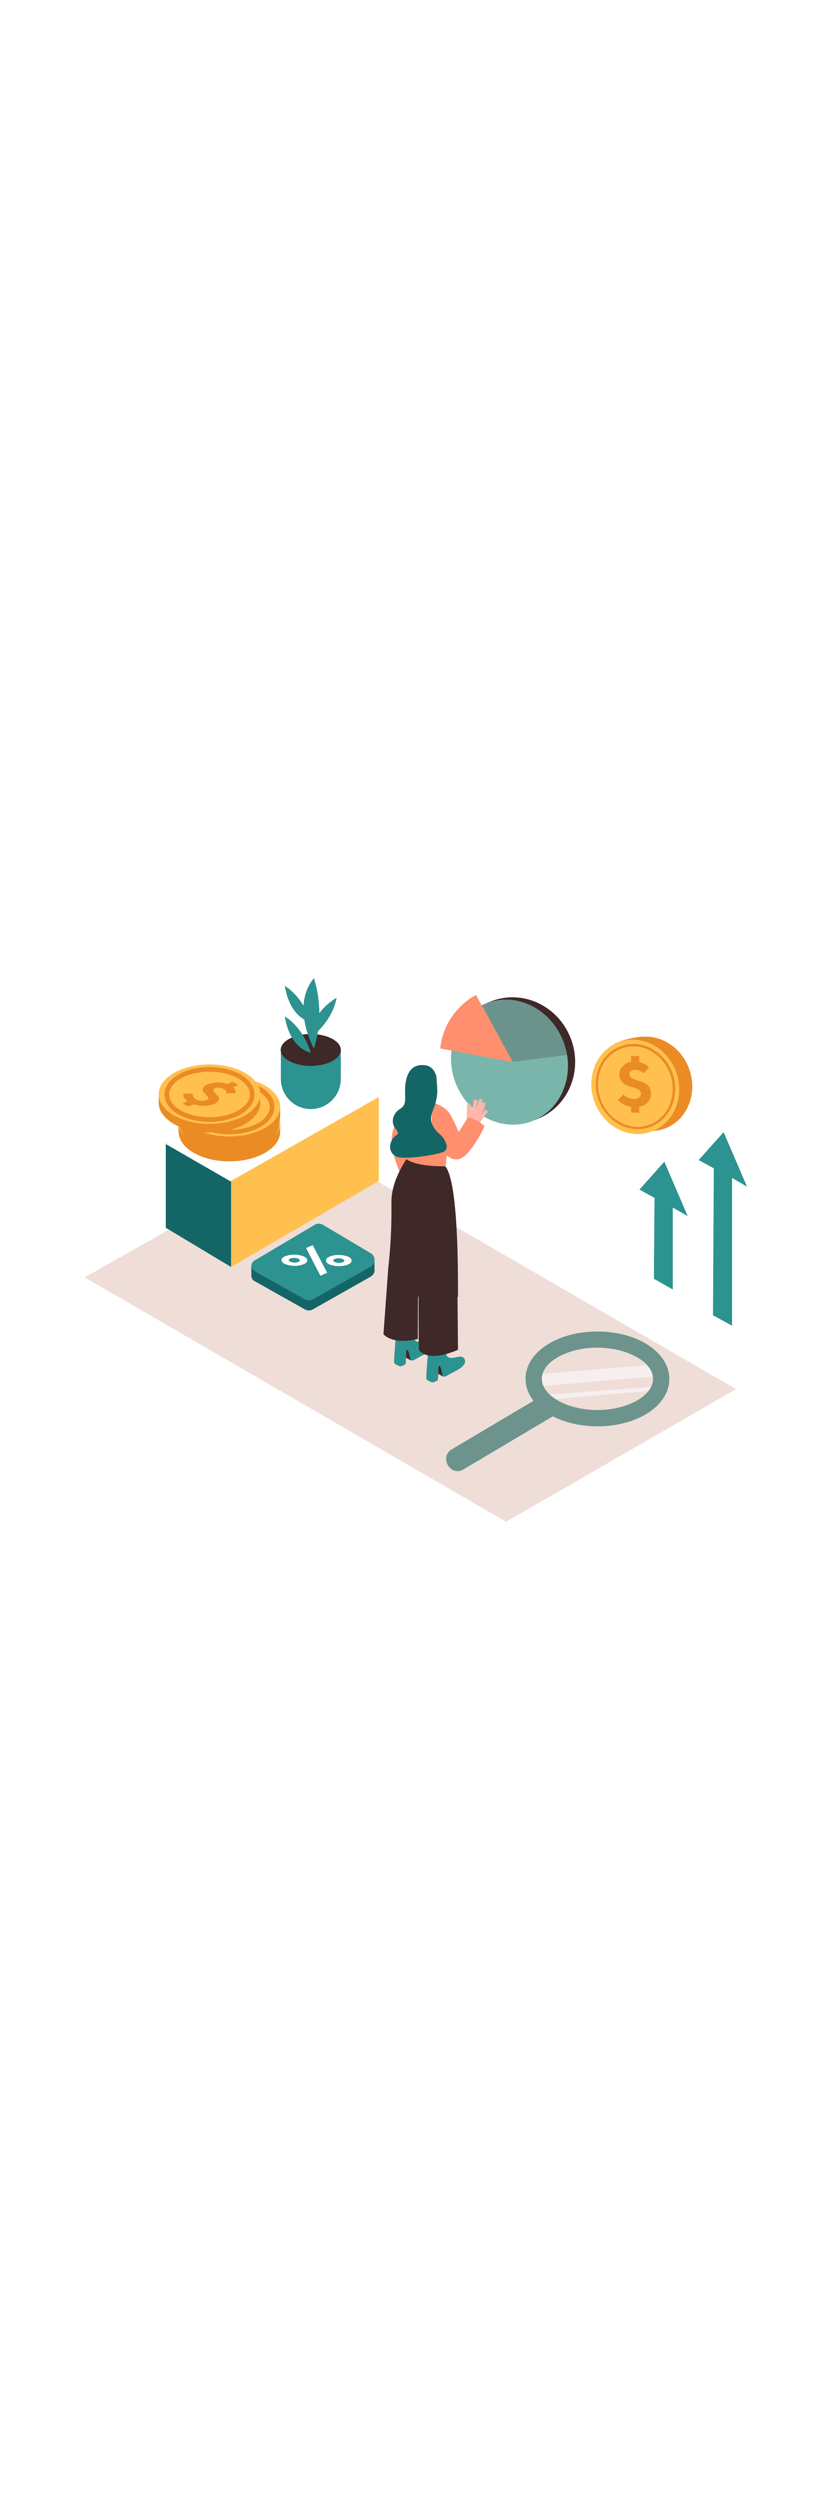 <svg version="1.1" id="Layer_1" xmlns="http://www.w3.org/2000/svg" xmlns:xlink="http://www.w3.org/1999/xlink" x="0px" y="0px" viewBox="0 0 500 500" style="width: 166px;" xml:space="preserve" data-imageid="finance-analysis-91" imageName="Finance Analysis" class="illustrations_image">
<style type="text/css">
	.st0_finance-analysis-91{fill:#3E2928;}
	.st1_finance-analysis-91{fill:#68E1FD;}
	.st2_finance-analysis-91{fill:#FF8F6F;}
	.st3_finance-analysis-91{opacity:0.24;fill:#3E2928;enable-background:new    ;}
	.st4_finance-analysis-91{fill:#EFDDD8;}
	.st5_finance-analysis-91{opacity:0.32;fill:url(#SVGID_1_);enable-background:new    ;}
	.st6_finance-analysis-91{opacity:0.32;fill:url(#SVGID_00000068641365368043288710000011106535156844614529_);enable-background:new    ;}
	.st7_finance-analysis-91{opacity:0.32;fill:url(#SVGID_00000173881151600510845870000009339682708069858973_);enable-background:new    ;}
	.st8_finance-analysis-91{opacity:0.32;fill:url(#SVGID_00000182513130929402927520000003273906955270345405_);enable-background:new    ;}
	.st9_finance-analysis-91{fill:#FFC050;}
	.st10_finance-analysis-91{fill:#146666;}
	.st11_finance-analysis-91{fill:#FFFFFF;}
	.st12_finance-analysis-91{fill:#2C9390;}
	.st13_finance-analysis-91{fill:#EA8B24;}
	.st14_finance-analysis-91{opacity:0.53;fill:#FFFFFF;enable-background:new    ;}
	.st15_finance-analysis-91{opacity:0.24;}
	.st16_finance-analysis-91{fill:#FFB5A9;}
</style>
<g id="Pie_Chart_finance-analysis-91">
	
		<ellipse transform="matrix(0.933 -0.359 0.359 0.933 -28.031 120.375)" class="st0_finance-analysis-91" cx="309.9" cy="135.6" rx="36.5" ry="38.1"/>
	
		<ellipse transform="matrix(0.933 -0.359 0.359 0.933 -28.636 119.397)" class="st1_finance-analysis-91 targetColor" cx="307" cy="136.8" rx="34.8" ry="38.1" style="fill: rgb(122, 181, 172);"/>
	<path class="st2_finance-analysis-91" d="M265.2,128.6l43.7,8.1l-22.2-40.4C286.8,96.3,267.5,105.7,265.2,128.6z"/>
	<path class="st3_finance-analysis-91" d="M308.9,136.7l32.8-4.2c0,0-0.6-18.7-21.8-30c-9.3-4.7-20.3-4.7-29.6,0L308.9,136.7z"/>
</g>
<polygon id="Base_finance-analysis-91" class="st4_finance-analysis-91" points="51,266.5 304.9,413.7 443.4,333.8 190.6,187.4 "/>
<g id="Shadow_finance-analysis-91">
	
		<linearGradient id="SVGID_1_-finance-analysis-91" gradientUnits="userSpaceOnUse" x1="137.934" y1="-1740.266" x2="177.474" y2="-1778.386" gradientTransform="matrix(1 0 0 1 0 2038.04)">
		<stop offset="0" style="stop-color:#FFFFFF;stop-opacity:3.000000e-02"/>
		<stop offset="0.99" style="stop-color:#3E2928"/>
	</linearGradient>
	<path class="st5_finance-analysis-91" d="M189.3,272c-8.4-5.8-17.1-11.2-24.5-18.3l-64.2,38.8l40,22.3l58.9-35C196.1,277.1,192.8,274.3,189.3,272z"/>
	
		<linearGradient id="SVGID_00000068658300425490458850000003380363595001457588_-finance-analysis-91" gradientUnits="userSpaceOnUse" x1="222.252" y1="-1697.317" x2="259.212" y2="-1732.947" gradientTransform="matrix(1 0 0 1 0 2038.04)">
		<stop offset="0" style="stop-color:#FFFFFF;stop-opacity:3.000000e-02"/>
		<stop offset="0.99" style="stop-color:#3E2928"/>
	</linearGradient>
	<path style="opacity:0.32;fill:url(#SVGID_00000068658300425490458850000003380363595001457588_);enable-background:new    ;" d="&#10;&#9;&#9;M267.5,313.9c-8.4-5.8-10.2-2.1-17.6-9.2L189.3,338l29.4,18.8l58.9-35C274.3,319.1,271,316.3,267.5,313.9z"/>
	
		<linearGradient id="SVGID_00000078004788379941651090000005487528328750493318_-finance-analysis-91" gradientUnits="userSpaceOnUse" x1="311.779" y1="-1657.841" x2="358.679" y2="-1703.061" gradientTransform="matrix(1 0 0 1 0 2038.04)">
		<stop offset="0" style="stop-color:#FFFFFF;stop-opacity:3.000000e-02"/>
		<stop offset="0.99" style="stop-color:#3E2928"/>
	</linearGradient>
	<path style="opacity:0.32;fill:url(#SVGID_00000078004788379941651090000005487528328750493318_);enable-background:new    ;" d="&#10;&#9;&#9;M350.5,355.1c-8.4-5.8-10.2-2.1-17.6-9.2l-60.5,33.2l29.4,18.8l77.9-44.2C376.4,351,354,357.5,350.5,355.1z"/>
	
		<linearGradient id="SVGID_00000178206134694969245470000003226433406672052669_-finance-analysis-91" gradientUnits="userSpaceOnUse" x1="89.306" y1="-1763.344" x2="128.856" y2="-1801.484" gradientTransform="matrix(1 0 0 1 0 2038.04)">
		<stop offset="0" style="stop-color:#FFFFFF;stop-opacity:3.000000e-02"/>
		<stop offset="0.99" style="stop-color:#3E2928"/>
	</linearGradient>
	
		<polyline style="opacity:0.32;fill:url(#SVGID_00000178206134694969245470000003226433406672052669_);enable-background:new    ;" points="&#10;&#9;&#9;169.2,242.8 90,289.7 50,267.5 128.9,219.8 &#9;"/>
</g>
<g id="Desk_finance-analysis-91">
	<polygon class="st9_finance-analysis-91" points="228.2,157.8 228.2,208.4 139.2,260.2 139.2,200.6 &#9;"/>
	<polyline class="st1_finance-analysis-91 targetColor" points="99.9,236.6 99.9,185.4 139.2,208.1 139.2,260.2 &#9;" style="fill: rgb(122, 181, 172);"/>
	<polygon class="st10_finance-analysis-91" points="139.2,260.2 139.2,208.1 99.9,185.4 99.9,236.6 &#9;"/>
	<polygon class="st11_finance-analysis-91" points="138.8,208.6 99.6,186 191.1,134 228.2,157.8 &#9;"/>
</g>
<g id="Plant_finance-analysis-91">
	<path class="st12_finance-analysis-91" d="M185.6,135.9c-5.9-0.5-12.1-2.3-16.4-6.3V147c0,10,8.1,18.1,18,18.1c0,0,0,0,0,0l0,0c10,0,18.1-8.1,18.1-18.1&#10;&#9;&#9;c0,0,0,0,0,0l0,0v-17.7C199.1,131.8,192.1,136.5,185.6,135.9z"/>
	<ellipse class="st12_finance-analysis-91" cx="187.2" cy="129.5" rx="18.1" ry="9.6"/>
	<path class="st12_finance-analysis-91" d="M187.2,131.1c0,0-12.3-1.8-15.6-21.7C171.7,109.4,182.2,115.2,187.2,131.1z"/>
	<path class="st12_finance-analysis-91" d="M189.1,128.6c0,0-14.1-25.3,0-42.3C193.4,100.1,193.4,114.8,189.1,128.6z"/>
	<path class="st12_finance-analysis-91" d="M187.2,112.7c0,0-12.2-1.8-15.6-21.7C171.7,91,182.2,96.8,187.2,112.7z"/>
	<path class="st12_finance-analysis-91" d="M188.7,120.8c0,0-3.1-12,14-22.7C202.7,98.1,201.4,110,188.7,120.8z"/>
	<ellipse class="st0_finance-analysis-91" cx="187.2" cy="129.5" rx="18.1" ry="9.6"/>
	<path class="st12_finance-analysis-91" d="M187.2,131.1c0,0-12.3-1.8-15.6-21.7C171.7,109.4,182.2,115.2,187.2,131.1z"/>
	<path class="st12_finance-analysis-91" d="M189.1,128.6c0,0-14.1-25.3,0-42.3C193.4,100.1,193.4,114.8,189.1,128.6z"/>
	<path class="st12_finance-analysis-91" d="M187.2,112.7c0,0-12.2-1.8-15.6-21.7C171.7,91,182.2,96.8,187.2,112.7z"/>
	<path class="st12_finance-analysis-91" d="M188.7,120.8c0,0-3.1-12,14-22.7C202.7,98.1,201.4,110,188.7,120.8z"/>
</g>
<g id="Coins_1_finance-analysis-91">
	<polygon class="st13_finance-analysis-91" points="168.8,173.5 168.8,178.7 164.9,178.7 167.8,174.6 &#9;"/>
	<polygon class="st13_finance-analysis-91" points="168.8,163.7 168.8,168.8 164.9,168.8 167.8,164.7 &#9;"/>
	<polygon class="st13_finance-analysis-91" points="156.8,156.1 156.8,161.3 152.9,161.3 155.8,157.1 &#9;"/>
	<ellipse class="st13_finance-analysis-91" cx="138.2" cy="178.7" rx="30.6" ry="17.9"/>
	<polygon class="st13_finance-analysis-91" points="107.5,178.7 107.5,173.5 110.9,177.7 &#9;"/>
	<ellipse class="st9_finance-analysis-91" cx="138.2" cy="173.5" rx="30.6" ry="17.9"/>
	<path class="st13_finance-analysis-91" d="M153.7,171.1c0.2,0.4,0.3,0.9,0.2,1.4l-0.1,0.5h-5.6c0-0.2,0.1-0.3,0.1-0.5c0-0.4-0.1-0.7-0.3-1&#10;&#9;&#9;c-0.3-0.5-0.8-1-1.4-1.2c-0.8-0.4-1.7-0.7-2.6-0.7c-0.8-0.1-1.7,0.1-2.5,0.4c-0.8,0.3-1.1,0.8-0.9,1.3c0.3,0.7,0.7,1.3,1.2,1.8&#10;&#9;&#9;c0.6,0.6,1.2,1.3,1.7,1.9c0.5,0.6,0.6,1.4,0.3,2.2c-0.6,1-1.6,1.8-2.7,2.1c-1.9,0.8-3.9,1.2-5.9,1.2c-2.2,0.1-4.4-0.2-6.5-0.9&#10;&#9;&#9;l-3.2,1.4l-3.8-1.8l3.1-1.4c-0.6-0.4-1.1-0.9-1.5-1.4c-0.3-0.4-0.6-0.8-0.7-1.2c-0.1-0.3-0.2-0.7-0.2-1c0-0.2,0-0.5,0-0.7l0.1-0.3&#10;&#9;&#9;h5.6c-0.1,0.2-0.1,0.4-0.1,0.6c0,0.5,0.2,0.9,0.4,1.3c0.4,0.7,1.1,1.3,1.9,1.6c1,0.5,2.1,0.8,3.2,0.8c1,0.1,2-0.1,3-0.5&#10;&#9;&#9;c0.8-0.3,1.1-0.8,0.9-1.3c-0.3-0.7-0.7-1.3-1.2-1.8c-0.6-0.6-1.2-1.2-1.7-1.9c-0.5-0.6-0.6-1.5-0.2-2.2c0.6-1,1.6-1.8,2.8-2.2&#10;&#9;&#9;c1.8-0.7,3.7-1.1,5.7-1.1c2.1-0.1,4.1,0.2,6.1,0.9l3.2-1.4l3.5,1.9l-3.2,1.4C152.8,169.8,153.4,170.4,153.7,171.1z"/>
	<path class="st13_finance-analysis-91" d="M138.2,193c-16.8,0-29.9-8.5-29.9-19.3s13.1-19.3,29.9-19.3s29.9,8.5,29.9,19.3S155,193,138.2,193z&#10;&#9;&#9; M138.2,162.9c-12.7,0-21.5,5.7-21.5,10.9s8.8,10.9,21.5,10.9s21.5-5.7,21.5-10.9S150.9,162.9,138.2,162.9L138.2,162.9z"/>
	<ellipse class="st13_finance-analysis-91" cx="138.2" cy="168.8" rx="30.6" ry="17.9"/>
	<polygon class="st13_finance-analysis-91" points="107.5,168.8 107.5,163.7 110.9,167.8 &#9;"/>
	<ellipse class="st9_finance-analysis-91" cx="138.2" cy="163.7" rx="30.6" ry="17.9"/>
	<path class="st13_finance-analysis-91" d="M153.7,161.2c0.2,0.4,0.3,0.9,0.2,1.4l-0.1,0.5h-5.6c0-0.2,0.1-0.3,0.1-0.5c0-0.4-0.1-0.7-0.3-1&#10;&#9;&#9;c-0.3-0.5-0.8-1-1.4-1.2c-0.8-0.4-1.7-0.7-2.6-0.7c-0.8-0.1-1.7,0.1-2.5,0.4c-0.8,0.3-1.1,0.8-0.9,1.3c0.3,0.7,0.7,1.3,1.2,1.8&#10;&#9;&#9;c0.6,0.6,1.2,1.3,1.7,1.9c0.5,0.6,0.6,1.4,0.3,2.2c-0.6,1-1.6,1.8-2.7,2.1c-1.9,0.8-3.9,1.2-5.9,1.2c-2.2,0.1-4.4-0.2-6.5-0.9&#10;&#9;&#9;l-3.2,1.4l-3.8-1.8l3.1-1.4c-0.6-0.4-1.1-0.9-1.5-1.4c-0.3-0.4-0.6-0.8-0.7-1.2c-0.1-0.3-0.2-0.7-0.2-1c0-0.2,0-0.5,0-0.7l0.1-0.3&#10;&#9;&#9;h5.6c-0.1,0.2-0.1,0.4-0.1,0.6c0,0.5,0.2,0.9,0.4,1.3c0.4,0.7,1.1,1.2,1.9,1.6c1,0.5,2.1,0.8,3.2,0.8c1,0.1,2-0.1,3-0.5&#10;&#9;&#9;c0.8-0.3,1.1-0.8,0.9-1.3c-0.3-0.7-0.7-1.3-1.2-1.8c-0.6-0.6-1.2-1.3-1.7-1.9c-0.5-0.6-0.6-1.5-0.2-2.2c0.7-1,1.6-1.8,2.8-2.2&#10;&#9;&#9;c1.8-0.7,3.7-1.1,5.7-1.1c2.1-0.1,4.1,0.2,6.1,0.9l3.2-1.4l3.6,1.9l-3.2,1.4C152.8,159.9,153.4,160.5,153.7,161.2z"/>
	<path class="st13_finance-analysis-91" d="M138.2,180.3c-15.2,0-27.1-7.2-27.1-16.5s11.9-16.5,27.1-16.5s27.1,7.2,27.1,16.5S153.4,180.3,138.2,180.3z&#10;&#9;&#9; M138.2,150.2c-13.4,0-24.3,6.1-24.3,13.7s10.9,13.7,24.3,13.7s24.3-6.1,24.3-13.7S151.6,150.2,138.2,150.2z"/>
	<ellipse class="st13_finance-analysis-91" cx="126.2" cy="161.3" rx="30.6" ry="17.9"/>
	<polygon class="st13_finance-analysis-91" points="95.6,161.3 95.6,156.1 98.9,160.2 &#9;"/>
	<ellipse class="st9_finance-analysis-91" cx="126.2" cy="156.1" rx="30.6" ry="17.9"/>
	<path class="st13_finance-analysis-91" d="M141.7,153.7c0.2,0.4,0.3,0.9,0.2,1.4l-0.1,0.5h-5.6c0-0.2,0.1-0.3,0.1-0.5c0-0.4-0.1-0.7-0.3-1&#10;&#9;&#9;c-0.3-0.5-0.8-1-1.4-1.2c-0.8-0.4-1.7-0.6-2.6-0.7c-0.8-0.1-1.7,0.1-2.5,0.4c-0.8,0.3-1.1,0.8-0.9,1.3c0.3,0.7,0.7,1.3,1.2,1.8&#10;&#9;&#9;c0.6,0.6,1.2,1.3,1.7,1.9c0.5,0.6,0.6,1.4,0.3,2.1c-0.6,1-1.5,1.8-2.6,2.2c-1.9,0.8-3.9,1.2-5.9,1.2c-2.2,0.1-4.4-0.2-6.5-0.9&#10;&#9;&#9;l-3.2,1.4l-3.8-1.8l3.1-1.4c-0.6-0.4-1.1-0.9-1.5-1.4c-0.3-0.4-0.6-0.8-0.7-1.2c-0.1-0.3-0.2-0.7-0.2-1c0-0.2,0-0.5,0-0.7l0.1-0.3&#10;&#9;&#9;h5.6c-0.1,0.2-0.1,0.4-0.1,0.6c0,0.5,0.2,0.9,0.4,1.3c0.4,0.7,1.1,1.3,1.8,1.6c1,0.5,2.1,0.8,3.2,0.8c1,0.1,2-0.1,3-0.5&#10;&#9;&#9;c0.8-0.3,1.1-0.8,0.9-1.3c-0.3-0.7-0.7-1.3-1.2-1.8c-0.6-0.6-1.2-1.2-1.7-1.9c-0.5-0.6-0.6-1.5-0.2-2.2c0.7-1,1.6-1.8,2.8-2.2&#10;&#9;&#9;c1.8-0.7,3.7-1.1,5.7-1.1c2.1-0.1,4.1,0.2,6.1,0.9l3.2-1.4l3.5,1.9l-3.2,1.4C140.9,152.4,141.4,153,141.7,153.7z"/>
	<path class="st13_finance-analysis-91" d="M126.2,172.8c-15.2,0-27.1-7.2-27.1-16.5s11.9-16.5,27.1-16.5s27.1,7.2,27.1,16.5S141.4,172.8,126.2,172.8z&#10;&#9;&#9; M126.2,142.6c-13.4,0-24.3,6.1-24.3,13.7s10.9,13.7,24.3,13.7s24.3-6.1,24.3-13.7S139.7,142.6,126.2,142.6z"/>
</g>
<g id="Percentage_finance-analysis-91">
	<path class="st10_finance-analysis-91" d="M153.2,262.4l36.4-21.6c1.5-0.9,3.4-0.9,4.9,0l28.8,17.1c2.3,1.3,3,4.3,1.7,6.5c0,0,0,0,0,0&#10;&#9;&#9;c-0.4,0.7-1,1.3-1.8,1.7l-34.8,19.7c-1.5,0.8-3.2,0.8-4.7,0l-30.4-17.1c-1.8-1-2.4-3.2-1.4-5C152.2,263.2,152.7,262.7,153.2,262.4z&#10;&#9;&#9;"/>
	<polygon class="st10_finance-analysis-91" points="151.4,265.5 151.4,259.5 155.6,260.8 154.3,265.6 &#9;"/>
	<polygon class="st10_finance-analysis-91" points="225.6,261.5 225.6,256 222.1,257.6 223.8,260.8 &#9;"/>
	<path class="st12_finance-analysis-91" d="M153.2,256.4l36.4-21.6c1.5-0.9,3.4-0.9,4.9,0l28.8,17.1c2.3,1.3,3,4.3,1.7,6.5c0,0,0,0,0,0&#10;&#9;&#9;c-0.4,0.7-1,1.3-1.8,1.7l-34.8,19.7c-1.5,0.8-3.2,0.8-4.7,0l-30.4-17.1c-1.7-1-2.3-3.2-1.4-5C152.3,257.1,152.7,256.7,153.2,256.4z&#10;&#9;&#9;"/>
	<polygon class="st11_finance-analysis-91" points="184.4,248.8 188.4,247.1 197.1,263.7 193,265.5 &#9;"/>
	<path class="st11_finance-analysis-91" d="M204.3,253c1.9,0,3.7,0.3,5.4,1c1.4,0.6,2.1,1.4,2.1,2.4s-0.8,1.8-2.3,2.4c-3.6,1.3-7.5,1.2-11-0.1&#10;&#9;&#9;c-1.4-0.6-2.1-1.4-2.1-2.4s0.7-1.8,2.3-2.4C200.5,253.2,202.4,252.9,204.3,253z M207.4,256.4c0-0.4-0.3-0.7-1-1&#10;&#9;&#9;c-1.5-0.6-3.1-0.6-4.6-0.1c-0.6,0.3-1,0.6-1,1s0.3,0.7,1,1c1.5,0.6,3.1,0.6,4.6,0.1C207.1,257.2,207.4,256.8,207.4,256.4"/>
	<path class="st11_finance-analysis-91" d="M185.1,256.2c0,1-0.8,1.8-2.3,2.4c-3.6,1.3-7.5,1.2-11-0.1c-1.4-0.6-2.1-1.4-2.2-2.4s0.8-1.8,2.3-2.4&#10;&#9;&#9;c3.6-1.3,7.5-1.2,11,0.1C184.3,254.5,185.1,255.3,185.1,256.2z M175,257.1c0.7,0.3,1.5,0.5,2.3,0.5c0.8,0,1.6-0.1,2.3-0.4&#10;&#9;&#9;c0.7-0.3,1-0.6,1-1s-0.3-0.7-1-1c-1.5-0.6-3.1-0.6-4.6-0.1c-0.6,0.3-1,0.6-1,1S174.3,256.9,175,257.1"/>
</g>
<g id="Coins_2_finance-analysis-91">
	<path class="st13_finance-analysis-91" d="M387.8,121.4c-5.8,0.3-11.5,1.7-16.8,4c-8.4,3.8,16.8,10.7,16.8,10.7"/>
	
		<ellipse transform="matrix(0.944 -0.329 0.329 0.944 -27.547 137.03)" class="st13_finance-analysis-91" cx="390.7" cy="149.8" rx="26.2" ry="28.7"/>
	
		<ellipse transform="matrix(0.944 -0.329 0.329 0.944 -28.556 134.547)" class="st9_finance-analysis-91" cx="382.8" cy="151.6" rx="26.2" ry="28.7"/>
	<path class="st13_finance-analysis-91" d="M384.2,177.2c-10.1,0-19.9-7-23.7-17.9c-2.3-6.3-2.1-13.3,0.5-19.5c4.6-11.4,17.7-16.9,29.1-12.3&#10;&#9;&#9;c0.9,0.4,1.8,0.8,2.6,1.3c12.2,6.8,17.3,21.6,12,34.5c-2.4,5.9-7.3,10.6-13.3,12.7C389,176.8,386.6,177.2,384.2,177.2z&#10;&#9;&#9; M381.5,127.3c-2.3,0-4.6,0.4-6.8,1.2c-5.7,2-10.2,6.4-12.5,11.9c-2.5,5.9-2.6,12.5-0.5,18.5c4.5,12.8,17.5,19.8,29.1,15.8&#10;&#9;&#9;c5.7-2,10.2-6.4,12.5-11.9c5-12.2,0.1-26.3-11.4-32.7C388.8,128.2,385.2,127.3,381.5,127.3z"/>
	<path class="st13_finance-analysis-91" d="M388.3,138c0.8,0.4,1.5,0.8,2.1,1.4l0.6,0.6l-3.4,3.6c-0.1-0.2-0.4-0.4-0.6-0.6c-0.5-0.4-1.1-0.7-1.7-1&#10;&#9;&#9;c-0.8-0.4-1.7-0.6-2.6-0.6c-0.9,0-1.9,0.3-2.6,0.8c-0.6,0.5-1,1.2-1,2c0,0.9,0.6,1.7,1.4,2.1c1,0.6,2.1,1.1,3.2,1.4&#10;&#9;&#9;c1.3,0.4,2.5,0.8,3.8,1.3c1.3,0.5,2.4,1.3,3.3,2.4c0.9,1.2,1.4,2.7,1.4,4.3c0,1.9-0.6,3.7-1.9,5.2c-1.4,1.5-3.2,2.5-5.2,2.8v3.6&#10;&#9;&#9;h-4.9v-3.5c-1-0.1-1.9-0.4-2.8-0.7c-0.8-0.3-1.5-0.6-2.2-1.1c-0.5-0.3-1.1-0.7-1.6-1.1c-0.4-0.3-0.7-0.6-1-0.9l-0.3-0.4l3.3-3.4&#10;&#9;&#9;c0.2,0.2,0.4,0.4,0.7,0.8c0.6,0.5,1.3,0.9,2.1,1.2c1.1,0.5,2.2,0.8,3.4,0.8c1.1,0.1,2.3-0.3,3.2-1c0.7-0.6,1.2-1.5,1.1-2.4&#10;&#9;&#9;c0-0.9-0.6-1.7-1.4-2.1c-1-0.6-2.1-1.1-3.2-1.4c-1.3-0.4-2.6-0.8-3.8-1.3c-1.3-0.5-2.4-1.3-3.2-2.4c-0.9-1.2-1.4-2.7-1.4-4.3&#10;&#9;&#9;c0-1.8,0.8-3.5,2-4.7c1.3-1.5,3.1-2.4,5.1-2.7v-3.6h4.9v3.6C386.2,137,387.3,137.4,388.3,138z"/>
</g>
<g id="Arrow_Up_finance-analysis-91">
	<polygon class="st12_finance-analysis-91" points="393.9,267.3 405.3,273.8 405.3,224.4 414.3,229.6 400.2,196.8 385.2,213.6 394.3,218.6 &#9;"/>
	<polygon class="st12_finance-analysis-91" points="429.5,289.3 441,295.6 441,206.6 450,211.8 435.9,179 420.9,195.8 430,200.8 &#9;"/>
</g>
<g id="Magnifying_Glass_finance-analysis-91">
	<path class="st14_finance-analysis-91" d="M325.9,324.8l64.6-5.6c0,0,5.8,5.2,4.7,6.9l-69.3,5.9C325.9,332,323.5,326.2,325.9,324.8z"/>
	<polygon class="st14_finance-analysis-91" points="328.4,337.3 396.4,332 394.4,334.6 330.6,340.1 &#9;"/>
	<path class="st1_finance-analysis-91 targetColor" d="M359.9,356.2c-24.3,0-43.3-12.6-43.3-28.6s19-28.5,43.3-28.5s43.3,12.6,43.3,28.6S384.1,356.2,359.9,356.2z&#10;&#9;&#9; M359.9,308.8c-18.2,0-33.5,8.6-33.5,18.8s15.4,18.8,33.5,18.8s33.5-8.6,33.5-18.8S378,308.9,359.9,308.8L359.9,308.8z" style="fill: rgb(122, 181, 172);"/>
	<path class="st1_finance-analysis-91 targetColor" d="M325.5,338.4l-53.4,31.7c-7.7,4.6-0.7,16.7,7,12.1l53.4-31.7C340.3,345.9,333.2,333.8,325.5,338.4z" style="fill: rgb(122, 181, 172);"/>
	<g class="st15_finance-analysis-91">
		<path class="st0_finance-analysis-91" d="M359.9,356.2c-24.3,0-43.3-12.6-43.3-28.6s19-28.5,43.3-28.5s43.3,12.6,43.3,28.6S384.1,356.2,359.9,356.2z&#10;&#9;&#9;&#9; M359.9,308.8c-18.2,0-33.5,8.6-33.5,18.8s15.4,18.8,33.5,18.8s33.5-8.6,33.5-18.8S378,308.9,359.9,308.8L359.9,308.8z"/>
		<path class="st0_finance-analysis-91" d="M325.5,338.4l-53.4,31.7c-7.7,4.6-0.7,16.7,7,12.1l53.4-31.7C340.3,345.9,333.2,333.8,325.5,338.4z"/>
	</g>
</g>
<g id="Character_finance-analysis-91">
	<path class="st2_finance-analysis-91" d="M249.3,159.2c-5.6,4.8-9.8,11-12.3,18c-4.3,11.9,6.4,31.3,6.4,31.3l16.8-13.2"/>
	<path class="st0_finance-analysis-91" d="M247.5,316.5l-4.6-2.5l1.1-6.5c0,0,6.8,0.6,7.4,3"/>
	<path class="st12_finance-analysis-91" d="M249.2,316.4c1-0.6,2.1-1.2,3.1-1.8c2.6-1.4,6.4-2.9,8-5.6c0.7-1.1,0.6-2.5-0.2-3.5&#10;&#9;&#9;c-2.4-2.9-7.6,1.9-10.3-1.4c-0.5-0.6-0.8-10.6-0.8-10.6l-10.1,2.8c0,0-1.7,20.1-1.5,21.4s3.7,2.4,3.7,2.4c1-0.2,2-0.6,2.9-1.1&#10;&#9;&#9;c1.1-0.8,0.1-10.2,1.4-8.9s1.9,6.5,1.9,6.5C248,316.5,248.6,316.5,249.2,316.4z"/>
	<path class="st0_finance-analysis-91" d="M266.9,326.2l-4.5-2.5l1.1-6.5c0,0,6.8,0.6,7.4,3"/>
	<path class="st12_finance-analysis-91" d="M268.6,326.1c1-0.6,2.1-1.2,3.1-1.8c2.6-1.4,6.4-2.9,8-5.6c0.7-1.1,0.6-2.5-0.2-3.5&#10;&#9;&#9;c-2.4-2.9-7.6,1.9-10.3-1.4c-0.5-0.6-0.8-10.6-0.8-10.6l-10.1,2.8c0,0-1.7,20.1-1.5,21.4s3.7,2.4,3.7,2.4c1-0.2,2-0.6,2.9-1.1&#10;&#9;&#9;c1.1-0.8,0.1-10.2,1.4-8.9s1.9,6.5,1.9,6.5C267.4,326.3,268,326.2,268.6,326.1z"/>
	<path class="st0_finance-analysis-91" d="M233.9,260.8l-2.9,39.9c0,0,4.8,6.6,20.7,2.9l0,0l0.1-26.9"/>
	<path class="st0_finance-analysis-91" d="M252.3,268.7c-0.4,3.4,0,41.4,0,41.4s4.4,8.3,23.6,0l-0.3-32.2"/>
	<path class="st0_finance-analysis-91" d="M235.5,271.1c5,2.9,10.3,5.3,15.8,7h0.1c0.5-0.2,1.2,0,1.4,0.5c3.4,1,6.8,1.8,10.3,2.4&#10;&#9;&#9;c4.5,0.7,8.2-2.6,12.8-2.8c0-17.6,0.1-67.9-7.4-78.4l-22.2-7.4c-0.1,1.8-10.8,14.2-10.5,29.3c0.2,13.4-0.5,26.8-2,40.1"/>
	<path class="st2_finance-analysis-91" d="M270.5,179.3l-2,20.2c0,0-16.6,0.7-23.7-4.2v-17.2"/>
	<path class="st16_finance-analysis-91" d="M291.7,166l-1.7,2.3c0.9-1.9,1.7-3.8,2.4-5.8c0.5-1.4-1.7-1.9-2.1-0.6l-0.3,0.7c0.2-0.7,0.4-1.4,0.6-2.2&#10;&#9;&#9;c0.1-0.6-0.2-1.2-0.8-1.4c-0.6-0.1-1.2,0.2-1.4,0.8l0,0l0,0c-0.5,1.9-1,3.7-1.7,5.5c0.4-1.6,0.6-3.2,0.8-4.9c0.1-1.4-2.1-1.4-2.2,0&#10;&#9;&#9;c-0.2,1.9-0.5,3.8-1,5.6c0-0.6-0.1-1.3-0.2-1.9c0-0.3-0.2-0.6-0.5-0.8c0-0.3-0.1-0.5-0.2-0.7c-0.2-0.6-0.9-0.9-1.4-0.7&#10;&#9;&#9;c-0.4,0.2-0.7,0.5-0.7,1l-0.1,8.4c-0.4,0.9-0.9,1.7-1.6,2.4c1.1,0.8,2.1,1.6,3.1,2.4c0.9,0.8,1.7,1.6,2.5,2.4&#10;&#9;&#9;c0.7-0.9,1.4-1.8,2.1-2.7c0.1-0.1,0.1-0.1,0.2-0.2c2-2.9,4-5.8,6.1-8.6C294.4,166,292.5,164.9,291.7,166z"/>
	<path class="st2_finance-analysis-91" d="M260.1,160.9c0,0,7.8,2.1,11,7.2c2,3.5,3.7,7.1,5.2,10.8l5.8-9c0,0,7,2.2,9.8,5.6c0,0-8.4,18.2-15.6,19.8&#10;&#9;&#9;s-15-10.8-15-10.8s-1.6,5.1-1.3-0.4"/>
	<path class="st10_finance-analysis-91" d="M265,180.3c-2.3-1.8-4-4.2-5-7c-0.9-3.2,0.2-6,1.4-9c1.2-3,1.8-6.1,2-9.2c0.1-3.1-0.3-6.2-0.5-9.3&#10;&#9;&#9;c0-0.1,0-0.3,0-0.4c-1-3.5-3.2-6.5-7.4-6.8c-10.9-0.9-11.6,11.2-11.5,16.1s0.6,8.2-3,10.3s-6.2,7.4-2.8,11.8s0.4,2.8-1.9,6.6&#10;&#9;&#9;s-1.7,8.7,3,10.5s26.7-1.5,28.8-3.6c0.7-0.8,1.1-1.9,1-3C268.6,184.6,267.1,182.1,265,180.3z"/>
</g>
</svg>